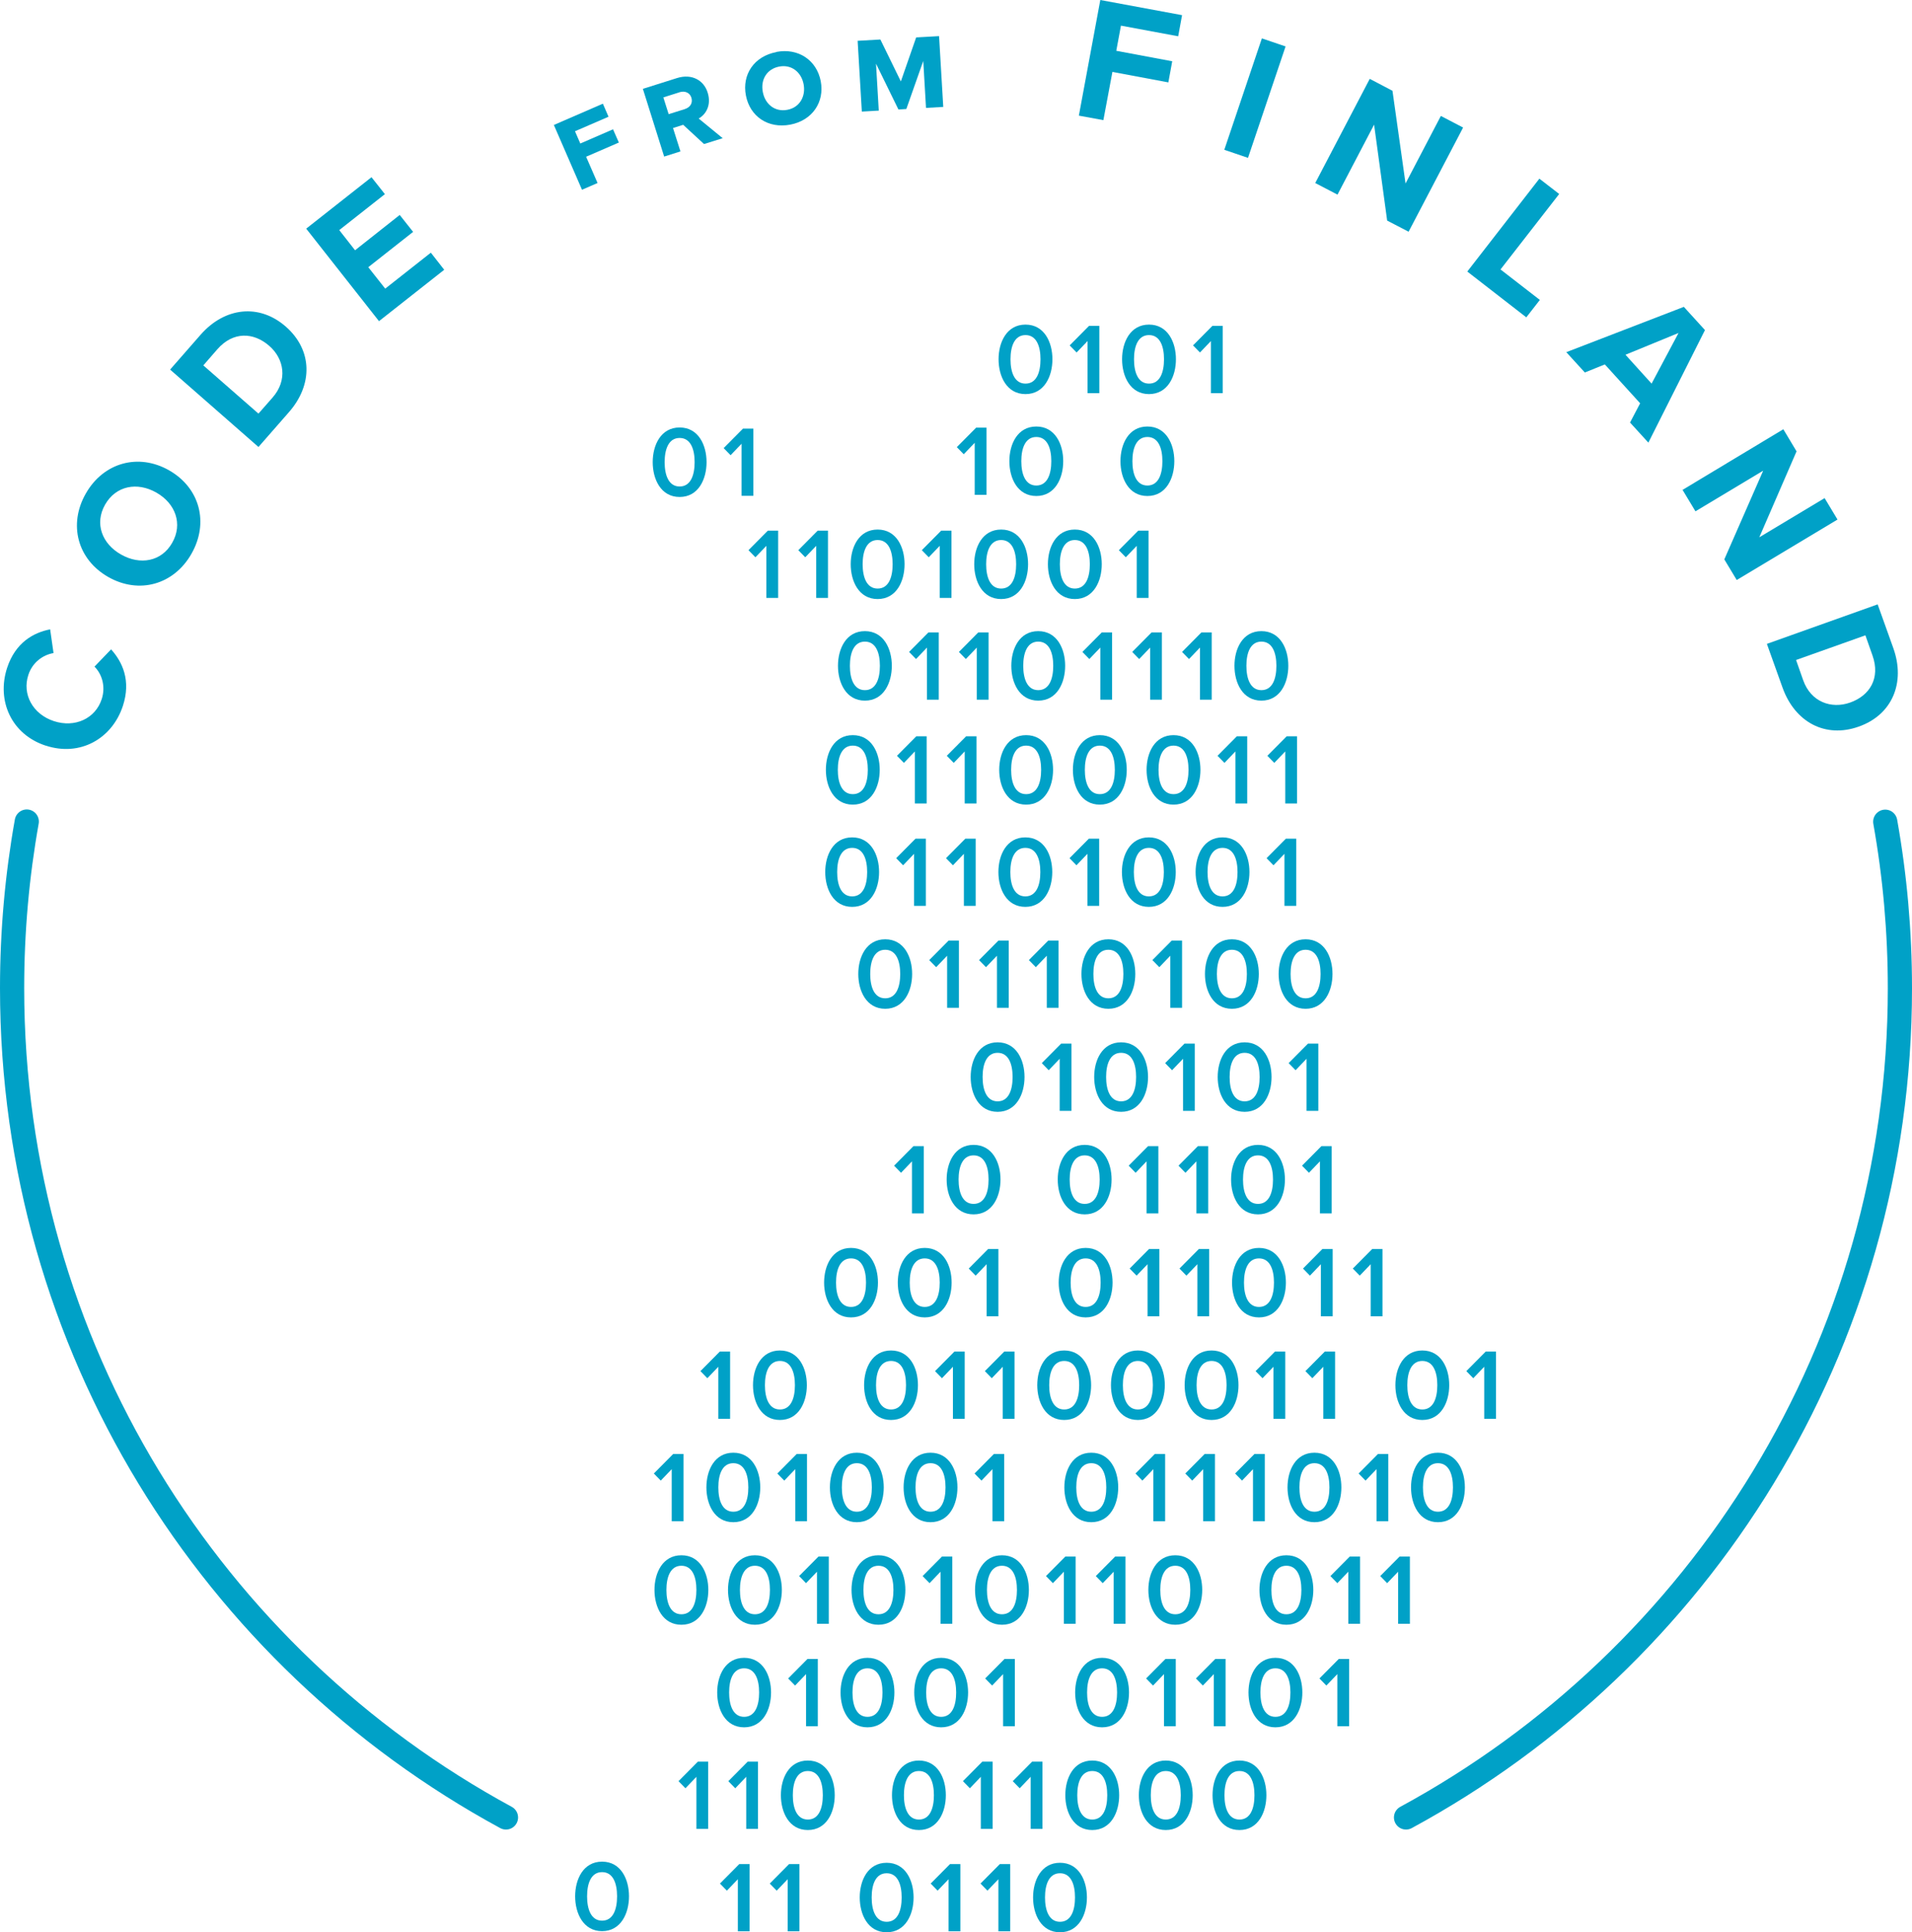 <?xml version="1.0" encoding="UTF-8"?><svg xmlns="http://www.w3.org/2000/svg" viewBox="0 0 118.58 119.83"><defs><style>.d{fill:none;stroke:#00a1c7;stroke-linecap:round;stroke-miterlimit:10;stroke-width:1.5px;}.e{fill:#00a1c7;}</style></defs><g id="a"/><g id="b"><g id="c"><g><g><path class="e" d="M2.83,46.24c-2.13-.7-3.05-2.79-2.39-4.82,.52-1.58,1.64-2.19,2.67-2.39l.21,1.47c-.66,.11-1.31,.58-1.56,1.35-.4,1.2,.27,2.44,1.58,2.87,1.31,.43,2.58-.16,2.97-1.37,.25-.77,.02-1.54-.45-2.01l1.03-1.07c.7,.78,1.25,1.93,.73,3.51-.67,2.03-2.65,3.16-4.78,2.46Z"/><path class="e" d="M5.32,30.61c1.09-1.92,3.26-2.53,5.17-1.44s2.48,3.26,1.38,5.18c-1.09,1.91-3.25,2.52-5.16,1.43-1.91-1.09-2.48-3.26-1.39-5.17Zm1.2,.68c-.67,1.17-.2,2.43,.99,3.1,1.18,.67,2.51,.44,3.17-.73,.67-1.17,.2-2.44-.98-3.11-1.19-.68-2.51-.43-3.18,.74Z"/><path class="e" d="M16.03,27.72l-5.48-4.8,1.89-2.16c1.5-1.71,3.64-1.95,5.29-.5,1.65,1.45,1.69,3.59,.19,5.3l-1.89,2.16Zm0-2.07l.87-.99c.95-1.08,.73-2.4-.2-3.21-.97-.85-2.24-.91-3.22,.21l-.87,1,3.43,3Z"/><path class="e" d="M23.5,19.91l-4.51-5.73,4.05-3.19,.83,1.05-2.83,2.23,.98,1.25,2.77-2.19,.83,1.05-2.78,2.19,1.05,1.33,2.83-2.23,.83,1.06-4.05,3.19Z"/><path class="e" d="M36.1,11.78l-1.75-4.03,3.04-1.32,.35,.81-2.08,.9,.33,.76,2.03-.88,.36,.82-2.03,.88,.71,1.63-.97,.42Z"/><path class="e" d="M43.66,8.93l-1.29-1.19-.63,.2,.46,1.45-1.01,.32-1.32-4.2,2.12-.67c.93-.29,1.67,.15,1.9,.91,.24,.77-.11,1.35-.56,1.6l1.49,1.22-1.15,.36Zm-1.54-3.2l-.98,.31,.33,1.04,.99-.31c.38-.12,.51-.41,.42-.71-.09-.29-.37-.45-.74-.34Z"/><path class="e" d="M48.15,3.22c1.37-.26,2.5,.52,2.75,1.81,.25,1.3-.52,2.44-1.89,2.7-1.38,.26-2.5-.51-2.75-1.81-.25-1.3,.51-2.43,1.89-2.69Zm.17,.91c-.77,.15-1.16,.82-1.01,1.58,.14,.75,.75,1.25,1.52,1.1,.76-.14,1.15-.83,1.01-1.58-.14-.76-.76-1.25-1.52-1.1Z"/><path class="e" d="M57.43,6.69l-.17-2.91-1.05,2.98-.49,.03-1.39-2.84,.17,2.91-1.05,.06-.26-4.39,1.41-.08,1.27,2.6,.95-2.73,1.42-.08,.26,4.39-1.05,.06Z"/><path class="e" d="M66.91,7.17l1.33-7.17,5.07,.94-.24,1.31-3.55-.66-.29,1.56,3.47,.65-.24,1.31-3.47-.65-.56,2.99-1.53-.28Z"/><path class="e" d="M75.93,9.29l2.33-6.91,1.47,.5-2.33,6.91-1.47-.5Z"/><path class="e" d="M86.03,13.68l-.81-5.95-2.27,4.34-1.38-.72,3.38-6.46,1.41,.74,.81,5.75,2.19-4.19,1.38,.72-3.38,6.46-1.33-.69Z"/><path class="e" d="M91,16.84l4.47-5.76,1.23,.95-3.64,4.68,2.44,1.89-.84,1.08-3.66-2.84Z"/><path class="e" d="M101.1,26.19l.62-1.18-2.19-2.41-1.24,.5-1.15-1.26,7.29-2.81,1.31,1.44-3.51,6.98-1.14-1.25Zm3-5.54l-3.29,1.35,1.62,1.79,1.67-3.14Z"/><path class="e" d="M106.94,34.69l2.41-5.5-4.2,2.52-.8-1.33,6.25-3.76,.82,1.37-2.31,5.33,4.05-2.43,.8,1.33-6.25,3.75-.77-1.28Z"/><path class="e" d="M109.58,39.93l6.87-2.45,.97,2.71c.77,2.15-.07,4.14-2.14,4.87-2.07,.74-3.96-.27-4.73-2.42l-.97-2.71Zm1.81,1l.44,1.25c.48,1.36,1.75,1.8,2.91,1.39,1.22-.43,1.89-1.51,1.39-2.92l-.44-1.25-4.3,1.53Z"/></g><path class="d" d="M31.38,112.71C13.14,102.81,.75,83.5,.75,61.28c0-3.52,.31-6.97,.91-10.33"/><path class="d" d="M87.2,112.71c18.24-9.89,30.63-29.21,30.63-51.42,0-3.52-.31-6.97-.91-10.33"/><g><path class="e" d="M35.67,117.6c0-1.05,.5-2.15,1.67-2.15s1.67,1.1,1.67,2.15-.5,2.16-1.67,2.16-1.67-1.11-1.67-2.16Zm2.6,0c0-.79-.24-1.5-.93-1.5s-.93,.71-.93,1.5,.24,1.51,.93,1.51,.93-.71,.93-1.51Z"/><path class="e" d="M40.48,28.66c0-1.05,.5-2.15,1.67-2.15s1.67,1.1,1.67,2.15-.5,2.16-1.67,2.16-1.67-1.11-1.67-2.16Zm2.6,0c0-.79-.24-1.5-.93-1.5s-.93,.71-.93,1.5,.24,1.51,.93,1.51,.93-.71,.93-1.51Z"/><path class="e" d="M45.99,30.74v-3.22l-.68,.71-.43-.44,1.2-1.21h.64v4.17h-.73Z"/><g><path class="e" d="M61.93,22.28c0-1.05,.5-2.15,1.67-2.15s1.67,1.1,1.67,2.15-.5,2.16-1.67,2.16-1.67-1.11-1.67-2.16Zm2.6,0c0-.79-.24-1.5-.93-1.5s-.93,.71-.93,1.5,.24,1.51,.93,1.51,.93-.71,.93-1.51Z"/><path class="e" d="M67.45,24.37v-3.22l-.68,.71-.43-.44,1.2-1.21h.64v4.17h-.73Z"/><path class="e" d="M69.59,22.28c0-1.05,.5-2.15,1.67-2.15s1.67,1.1,1.67,2.15-.5,2.16-1.67,2.16-1.67-1.11-1.67-2.16Zm2.6,0c0-.79-.24-1.5-.93-1.5s-.93,.71-.93,1.5,.24,1.51,.93,1.51,.93-.71,.93-1.51Z"/><path class="e" d="M75.1,24.37v-3.22l-.68,.71-.43-.44,1.2-1.21h.64v4.17h-.73Z"/></g><g><path class="e" d="M60.2,66.79c0-1.05,.5-2.15,1.67-2.15s1.67,1.1,1.67,2.15-.5,2.16-1.67,2.16-1.67-1.11-1.67-2.16Zm2.6,0c0-.79-.24-1.5-.93-1.5s-.93,.71-.93,1.5,.24,1.51,.93,1.51,.93-.71,.93-1.51Z"/><path class="e" d="M65.72,68.88v-3.22l-.68,.71-.43-.44,1.2-1.21h.64v4.17h-.73Z"/><path class="e" d="M67.86,66.79c0-1.05,.5-2.15,1.67-2.15s1.67,1.1,1.67,2.15-.5,2.16-1.67,2.16-1.67-1.11-1.67-2.16Zm2.6,0c0-.79-.24-1.5-.93-1.5s-.93,.71-.93,1.5,.24,1.51,.93,1.51,.93-.71,.93-1.51Z"/><path class="e" d="M73.37,68.88v-3.22l-.68,.71-.43-.44,1.2-1.21h.64v4.17h-.73Z"/><path class="e" d="M75.52,66.79c0-1.05,.5-2.15,1.67-2.15s1.67,1.1,1.67,2.15-.5,2.16-1.67,2.16-1.67-1.11-1.67-2.16Zm2.6,0c0-.79-.24-1.5-.93-1.5s-.93,.71-.93,1.5,.24,1.51,.93,1.51,.93-.71,.93-1.51Z"/><path class="e" d="M81.03,68.88v-3.22l-.68,.71-.43-.44,1.2-1.21h.64v4.17h-.73Z"/></g><g><path class="e" d="M60.45,30.68v-3.22l-.68,.71-.43-.44,1.2-1.21h.64v4.17h-.73Z"/><path class="e" d="M62.6,28.6c0-1.05,.5-2.15,1.67-2.15s1.67,1.1,1.67,2.15-.5,2.16-1.67,2.16-1.67-1.11-1.67-2.16Zm2.6,0c0-.79-.24-1.5-.93-1.5s-.93,.71-.93,1.5,.24,1.51,.93,1.51,.93-.71,.93-1.51Z"/><path class="e" d="M69.49,28.6c0-1.05,.5-2.15,1.67-2.15s1.67,1.1,1.67,2.15-.5,2.16-1.67,2.16-1.67-1.11-1.67-2.16Zm2.6,0c0-.79-.24-1.5-.93-1.5s-.93,.71-.93,1.5,.24,1.51,.93,1.51,.93-.71,.93-1.51Z"/></g><g><path class="e" d="M56.56,75.24v-3.22l-.68,.71-.43-.44,1.2-1.21h.64v4.17h-.73Z"/><path class="e" d="M58.71,73.15c0-1.05,.5-2.15,1.67-2.15s1.67,1.1,1.67,2.15-.5,2.16-1.67,2.16-1.67-1.11-1.67-2.16Zm2.6,0c0-.79-.24-1.5-.93-1.5s-.93,.71-.93,1.5,.24,1.51,.93,1.51,.93-.71,.93-1.51Z"/><path class="e" d="M65.6,73.15c0-1.05,.5-2.15,1.67-2.15s1.67,1.1,1.67,2.15-.5,2.16-1.67,2.16-1.67-1.11-1.67-2.16Zm2.6,0c0-.79-.24-1.5-.93-1.5s-.93,.71-.93,1.5,.24,1.51,.93,1.51,.93-.71,.93-1.51Z"/><path class="e" d="M71.11,75.24v-3.22l-.68,.71-.43-.44,1.2-1.21h.64v4.17h-.73Z"/><path class="e" d="M74.2,75.24v-3.22l-.68,.71-.43-.44,1.2-1.21h.64v4.17h-.73Z"/><path class="e" d="M76.35,73.15c0-1.05,.5-2.15,1.67-2.15s1.67,1.1,1.67,2.15-.5,2.16-1.67,2.16-1.67-1.11-1.67-2.16Zm2.6,0c0-.79-.24-1.5-.93-1.5s-.93,.71-.93,1.5,.24,1.51,.93,1.51,.93-.71,.93-1.51Z"/><path class="e" d="M81.86,75.24v-3.22l-.68,.71-.43-.44,1.2-1.21h.64v4.17h-.73Z"/></g><g><path class="e" d="M47.53,37.07v-3.22l-.68,.71-.43-.44,1.2-1.21h.64v4.17h-.73Z"/><path class="e" d="M50.62,37.07v-3.22l-.68,.71-.43-.44,1.2-1.21h.64v4.17h-.73Z"/><path class="e" d="M52.76,34.99c0-1.05,.5-2.15,1.67-2.15s1.67,1.1,1.67,2.15-.5,2.16-1.67,2.16-1.67-1.11-1.67-2.16Zm2.6,0c0-.79-.24-1.5-.93-1.5s-.93,.71-.93,1.5,.24,1.51,.93,1.51,.93-.71,.93-1.51Z"/><path class="e" d="M58.28,37.07v-3.22l-.68,.71-.43-.44,1.2-1.21h.64v4.17h-.73Z"/><path class="e" d="M60.42,34.99c0-1.05,.5-2.15,1.67-2.15s1.67,1.1,1.67,2.15-.5,2.16-1.67,2.16-1.67-1.11-1.67-2.16Zm2.6,0c0-.79-.24-1.5-.93-1.5s-.93,.71-.93,1.5,.24,1.51,.93,1.51,.93-.71,.93-1.51Z"/><path class="e" d="M64.99,34.99c0-1.05,.5-2.15,1.67-2.15s1.67,1.1,1.67,2.15-.5,2.16-1.67,2.16-1.67-1.11-1.67-2.16Zm2.6,0c0-.79-.24-1.5-.93-1.5s-.93,.71-.93,1.5,.24,1.51,.93,1.51,.93-.71,.93-1.51Z"/><path class="e" d="M70.5,37.07v-3.22l-.68,.71-.43-.44,1.2-1.21h.64v4.17h-.73Z"/></g><g><path class="e" d="M44.48,104.96c0-1.05,.5-2.15,1.67-2.15s1.67,1.1,1.67,2.15-.5,2.16-1.67,2.16-1.67-1.11-1.67-2.16Zm2.6,0c0-.79-.24-1.5-.93-1.5s-.93,.71-.93,1.5,.24,1.51,.93,1.51,.93-.71,.93-1.51Z"/><path class="e" d="M49.99,107.04v-3.22l-.68,.71-.43-.44,1.2-1.21h.64v4.17h-.73Z"/><path class="e" d="M52.13,104.96c0-1.05,.5-2.15,1.67-2.15s1.67,1.1,1.67,2.15-.5,2.16-1.67,2.16-1.67-1.11-1.67-2.16Zm2.6,0c0-.79-.24-1.5-.93-1.5s-.93,.71-.93,1.5,.24,1.51,.93,1.51,.93-.71,.93-1.51Z"/><path class="e" d="M56.7,104.96c0-1.05,.5-2.15,1.67-2.15s1.67,1.1,1.67,2.15-.5,2.16-1.67,2.16-1.67-1.11-1.67-2.16Zm2.6,0c0-.79-.24-1.5-.93-1.5s-.93,.71-.93,1.5,.24,1.51,.93,1.51,.93-.71,.93-1.51Z"/><path class="e" d="M62.21,107.04v-3.22l-.68,.71-.43-.44,1.2-1.21h.64v4.17h-.73Z"/><path class="e" d="M66.68,104.96c0-1.05,.5-2.15,1.67-2.15s1.67,1.1,1.67,2.15-.5,2.16-1.67,2.16-1.67-1.11-1.67-2.16Zm2.6,0c0-.79-.24-1.5-.93-1.5s-.93,.71-.93,1.5,.24,1.51,.93,1.51,.93-.71,.93-1.51Z"/><path class="e" d="M72.19,107.04v-3.22l-.68,.71-.43-.44,1.2-1.21h.64v4.17h-.73Z"/><path class="e" d="M75.28,107.04v-3.22l-.68,.71-.43-.44,1.2-1.21h.64v4.17h-.73Z"/><path class="e" d="M77.43,104.96c0-1.05,.5-2.15,1.67-2.15s1.67,1.1,1.67,2.15-.5,2.16-1.67,2.16-1.67-1.11-1.67-2.16Zm2.6,0c0-.79-.24-1.5-.93-1.5s-.93,.71-.93,1.5,.24,1.51,.93,1.51,.93-.71,.93-1.51Z"/><path class="e" d="M82.94,107.04v-3.22l-.68,.71-.43-.44,1.2-1.21h.64v4.17h-.73Z"/></g><g><path class="e" d="M51.11,79.54c0-1.05,.5-2.15,1.67-2.15s1.67,1.1,1.67,2.15-.5,2.16-1.67,2.16-1.67-1.11-1.67-2.16Zm2.6,0c0-.79-.24-1.5-.93-1.5s-.93,.71-.93,1.5,.24,1.51,.93,1.51,.93-.71,.93-1.51Z"/><path class="e" d="M55.68,79.54c0-1.05,.5-2.15,1.67-2.15s1.67,1.1,1.67,2.15-.5,2.16-1.67,2.16-1.67-1.11-1.67-2.16Zm2.6,0c0-.79-.24-1.5-.93-1.5s-.93,.71-.93,1.5,.24,1.51,.93,1.51,.93-.71,.93-1.51Z"/><path class="e" d="M61.19,81.62v-3.22l-.68,.71-.43-.44,1.2-1.21h.64v4.17h-.73Z"/><path class="e" d="M65.66,79.54c0-1.05,.5-2.15,1.67-2.15s1.67,1.1,1.67,2.15-.5,2.16-1.67,2.16-1.67-1.11-1.67-2.16Zm2.6,0c0-.79-.24-1.5-.93-1.5s-.93,.71-.93,1.5,.24,1.51,.93,1.51,.93-.71,.93-1.51Z"/><path class="e" d="M71.17,81.62v-3.22l-.68,.71-.43-.44,1.2-1.21h.64v4.17h-.73Z"/><path class="e" d="M74.26,81.62v-3.22l-.68,.71-.43-.44,1.2-1.21h.64v4.17h-.73Z"/><path class="e" d="M76.41,79.54c0-1.05,.5-2.15,1.67-2.15s1.67,1.1,1.67,2.15-.5,2.16-1.67,2.16-1.67-1.11-1.67-2.16Zm2.6,0c0-.79-.24-1.5-.93-1.5s-.93,.71-.93,1.5,.24,1.51,.93,1.51,.93-.71,.93-1.51Z"/><path class="e" d="M81.92,81.62v-3.22l-.68,.71-.43-.44,1.2-1.21h.64v4.17h-.73Z"/><path class="e" d="M85.01,81.62v-3.22l-.68,.71-.43-.44,1.2-1.21h.64v4.17h-.73Z"/></g><g><path class="e" d="M51.97,41.29c0-1.05,.5-2.15,1.67-2.15s1.67,1.1,1.67,2.15-.5,2.16-1.67,2.16-1.67-1.11-1.67-2.16Zm2.6,0c0-.79-.24-1.5-.93-1.5s-.93,.71-.93,1.5,.24,1.51,.93,1.51,.93-.71,.93-1.51Z"/><path class="e" d="M57.49,43.38v-3.22l-.68,.71-.43-.44,1.2-1.21h.64v4.17h-.73Z"/><path class="e" d="M60.58,43.38v-3.22l-.68,.71-.43-.44,1.2-1.21h.64v4.17h-.73Z"/><path class="e" d="M62.72,41.29c0-1.05,.5-2.15,1.67-2.15s1.67,1.1,1.67,2.15-.5,2.16-1.67,2.16-1.67-1.11-1.67-2.16Zm2.6,0c0-.79-.24-1.5-.93-1.5s-.93,.71-.93,1.5,.24,1.51,.93,1.51,.93-.71,.93-1.51Z"/><path class="e" d="M68.24,43.38v-3.22l-.68,.71-.43-.44,1.2-1.21h.64v4.17h-.73Z"/><path class="e" d="M71.33,43.38v-3.22l-.68,.71-.43-.44,1.2-1.21h.64v4.17h-.73Z"/><path class="e" d="M74.42,43.38v-3.22l-.68,.71-.43-.44,1.2-1.21h.64v4.17h-.73Z"/><path class="e" d="M76.56,41.29c0-1.05,.5-2.15,1.67-2.15s1.67,1.1,1.67,2.15-.5,2.16-1.67,2.16-1.67-1.11-1.67-2.16Zm2.6,0c0-.79-.24-1.5-.93-1.5s-.93,.71-.93,1.5,.24,1.51,.93,1.51,.93-.71,.93-1.51Z"/></g><g><path class="e" d="M43.19,113.41v-3.22l-.68,.71-.43-.44,1.2-1.21h.64v4.17h-.73Z"/><path class="e" d="M46.28,113.41v-3.22l-.68,.71-.43-.44,1.2-1.21h.64v4.17h-.73Z"/><path class="e" d="M48.43,111.33c0-1.05,.5-2.15,1.67-2.15s1.67,1.1,1.67,2.15-.5,2.16-1.67,2.16-1.67-1.11-1.67-2.16Zm2.6,0c0-.79-.24-1.5-.93-1.5s-.93,.71-.93,1.5,.24,1.51,.93,1.51,.93-.71,.93-1.51Z"/><path class="e" d="M55.32,111.33c0-1.05,.5-2.15,1.67-2.15s1.67,1.1,1.67,2.15-.5,2.16-1.67,2.16-1.67-1.11-1.67-2.16Zm2.6,0c0-.79-.24-1.5-.93-1.5s-.93,.71-.93,1.5,.24,1.51,.93,1.51,.93-.71,.93-1.51Z"/><path class="e" d="M60.83,113.41v-3.22l-.68,.71-.43-.44,1.2-1.21h.64v4.17h-.73Z"/><path class="e" d="M63.92,113.41v-3.22l-.68,.71-.43-.44,1.2-1.21h.64v4.17h-.73Z"/><path class="e" d="M66.07,111.33c0-1.05,.5-2.15,1.67-2.15s1.67,1.1,1.67,2.15-.5,2.16-1.67,2.16-1.67-1.11-1.67-2.16Zm2.6,0c0-.79-.24-1.5-.93-1.5s-.93,.71-.93,1.5,.24,1.51,.93,1.51,.93-.71,.93-1.51Z"/><path class="e" d="M70.63,111.33c0-1.05,.5-2.15,1.67-2.15s1.67,1.1,1.67,2.15-.5,2.16-1.67,2.16-1.67-1.11-1.67-2.16Zm2.6,0c0-.79-.24-1.5-.93-1.5s-.93,.71-.93,1.5,.24,1.51,.93,1.51,.93-.71,.93-1.51Z"/><path class="e" d="M75.2,111.33c0-1.05,.5-2.15,1.67-2.15s1.67,1.1,1.67,2.15-.5,2.16-1.67,2.16-1.67-1.11-1.67-2.16Zm2.6,0c0-.79-.24-1.5-.93-1.5s-.93,.71-.93,1.5,.24,1.51,.93,1.51,.93-.71,.93-1.51Z"/></g><g><path class="e" d="M51.22,47.74c0-1.05,.5-2.15,1.67-2.15s1.67,1.1,1.67,2.15-.5,2.16-1.67,2.16-1.67-1.11-1.67-2.16Zm2.6,0c0-.79-.24-1.5-.93-1.5s-.93,.71-.93,1.5,.24,1.51,.93,1.51,.93-.71,.93-1.51Z"/><path class="e" d="M56.74,49.82v-3.22l-.68,.71-.43-.44,1.2-1.21h.64v4.17h-.73Z"/><path class="e" d="M59.83,49.82v-3.22l-.68,.71-.43-.44,1.2-1.21h.64v4.17h-.73Z"/><path class="e" d="M61.97,47.74c0-1.05,.5-2.15,1.67-2.15s1.67,1.1,1.67,2.15-.5,2.16-1.67,2.16-1.67-1.11-1.67-2.16Zm2.6,0c0-.79-.24-1.5-.93-1.5s-.93,.71-.93,1.5,.24,1.51,.93,1.51,.93-.71,.93-1.51Z"/><path class="e" d="M66.54,47.74c0-1.05,.5-2.15,1.67-2.15s1.67,1.1,1.67,2.15-.5,2.16-1.67,2.16-1.67-1.11-1.67-2.16Zm2.6,0c0-.79-.24-1.5-.93-1.5s-.93,.71-.93,1.5,.24,1.51,.93,1.51,.93-.71,.93-1.51Z"/><path class="e" d="M71.11,47.74c0-1.05,.5-2.15,1.67-2.15s1.67,1.1,1.67,2.15-.5,2.16-1.67,2.16-1.67-1.11-1.67-2.16Zm2.6,0c0-.79-.24-1.5-.93-1.5s-.93,.71-.93,1.5,.24,1.51,.93,1.51,.93-.71,.93-1.51Z"/><path class="e" d="M76.62,49.82v-3.22l-.68,.71-.43-.44,1.2-1.21h.64v4.17h-.73Z"/><path class="e" d="M79.71,49.82v-3.22l-.68,.71-.43-.44,1.2-1.21h.64v4.17h-.73Z"/></g><g><path class="e" d="M44.55,87.98v-3.22l-.68,.71-.43-.44,1.2-1.21h.64v4.17h-.73Z"/><path class="e" d="M46.7,85.9c0-1.05,.5-2.15,1.67-2.15s1.67,1.1,1.67,2.15-.5,2.16-1.67,2.16-1.67-1.11-1.67-2.16Zm2.6,0c0-.79-.24-1.5-.93-1.5s-.93,.71-.93,1.5,.24,1.51,.93,1.51,.93-.71,.93-1.51Z"/><path class="e" d="M53.59,85.9c0-1.05,.5-2.15,1.67-2.15s1.67,1.1,1.67,2.15-.5,2.16-1.67,2.16-1.67-1.11-1.67-2.16Zm2.6,0c0-.79-.24-1.5-.93-1.5s-.93,.71-.93,1.5,.24,1.51,.93,1.51,.93-.71,.93-1.51Z"/><path class="e" d="M59.1,87.98v-3.22l-.68,.71-.43-.44,1.2-1.21h.64v4.17h-.73Z"/><path class="e" d="M62.19,87.98v-3.22l-.68,.71-.43-.44,1.2-1.21h.64v4.17h-.73Z"/><path class="e" d="M64.33,85.9c0-1.05,.5-2.15,1.67-2.15s1.67,1.1,1.67,2.15-.5,2.16-1.67,2.16-1.67-1.11-1.67-2.16Zm2.6,0c0-.79-.24-1.5-.93-1.5s-.93,.71-.93,1.5,.24,1.51,.93,1.51,.93-.71,.93-1.51Z"/><path class="e" d="M68.9,85.9c0-1.05,.5-2.15,1.67-2.15s1.67,1.1,1.67,2.15-.5,2.16-1.67,2.16-1.67-1.11-1.67-2.16Zm2.6,0c0-.79-.24-1.5-.93-1.5s-.93,.71-.93,1.5,.24,1.51,.93,1.51,.93-.71,.93-1.51Z"/><path class="e" d="M73.47,85.9c0-1.05,.5-2.15,1.67-2.15s1.67,1.1,1.67,2.15-.5,2.16-1.67,2.16-1.67-1.11-1.67-2.16Zm2.6,0c0-.79-.24-1.5-.93-1.5s-.93,.71-.93,1.5,.24,1.51,.93,1.51,.93-.71,.93-1.51Z"/><path class="e" d="M78.98,87.98v-3.22l-.68,.71-.43-.44,1.2-1.21h.64v4.17h-.73Z"/><path class="e" d="M82.07,87.98v-3.22l-.68,.71-.43-.44,1.2-1.21h.64v4.17h-.73Z"/><path class="e" d="M86.54,85.9c0-1.05,.5-2.15,1.67-2.15s1.67,1.1,1.67,2.15-.5,2.16-1.67,2.16-1.67-1.11-1.67-2.16Zm2.6,0c0-.79-.24-1.5-.93-1.5s-.93,.71-.93,1.5,.24,1.51,.93,1.51,.93-.71,.93-1.51Z"/><path class="e" d="M92.05,87.98v-3.22l-.68,.71-.43-.44,1.2-1.21h.64v4.17h-.73Z"/></g><g><path class="e" d="M45.76,119.76v-3.22l-.68,.71-.43-.44,1.2-1.21h.64v4.17h-.73Z"/><path class="e" d="M48.85,119.76v-3.22l-.68,.71-.43-.44,1.2-1.21h.64v4.17h-.73Z"/><path class="e" d="M53.32,117.67c0-1.05,.5-2.15,1.67-2.15s1.67,1.1,1.67,2.15-.5,2.16-1.67,2.16-1.67-1.11-1.67-2.16Zm2.6,0c0-.79-.24-1.5-.93-1.5s-.93,.71-.93,1.5,.24,1.51,.93,1.51,.93-.71,.93-1.51Z"/><path class="e" d="M58.83,119.76v-3.22l-.68,.71-.43-.44,1.2-1.21h.64v4.17h-.73Z"/><path class="e" d="M61.92,119.76v-3.22l-.68,.71-.43-.44,1.2-1.21h.64v4.17h-.73Z"/><path class="e" d="M64.07,117.67c0-1.05,.5-2.15,1.67-2.15s1.67,1.1,1.67,2.15-.5,2.16-1.67,2.16-1.67-1.11-1.67-2.16Zm2.6,0c0-.79-.24-1.5-.93-1.5s-.93,.71-.93,1.5,.24,1.51,.93,1.51,.93-.71,.93-1.51Z"/></g><g><path class="e" d="M51.18,54.08c0-1.05,.5-2.15,1.67-2.15s1.67,1.1,1.67,2.15-.5,2.16-1.67,2.16-1.67-1.11-1.67-2.16Zm2.6,0c0-.79-.24-1.5-.93-1.5s-.93,.71-.93,1.5,.24,1.51,.93,1.51,.93-.71,.93-1.51Z"/><path class="e" d="M56.69,56.17v-3.22l-.68,.71-.43-.44,1.2-1.21h.64v4.17h-.73Z"/><path class="e" d="M59.78,56.17v-3.22l-.68,.71-.43-.44,1.2-1.21h.64v4.17h-.73Z"/><path class="e" d="M61.92,54.08c0-1.05,.5-2.15,1.67-2.15s1.67,1.1,1.67,2.15-.5,2.16-1.67,2.16-1.67-1.11-1.67-2.16Zm2.6,0c0-.79-.24-1.5-.93-1.5s-.93,.71-.93,1.5,.24,1.51,.93,1.51,.93-.71,.93-1.51Z"/><path class="e" d="M67.44,56.17v-3.22l-.68,.71-.43-.44,1.2-1.21h.64v4.17h-.73Z"/><path class="e" d="M69.58,54.08c0-1.05,.5-2.15,1.67-2.15s1.67,1.1,1.67,2.15-.5,2.16-1.67,2.16-1.67-1.11-1.67-2.16Zm2.6,0c0-.79-.24-1.5-.93-1.5s-.93,.71-.93,1.5,.24,1.51,.93,1.51,.93-.71,.93-1.51Z"/><path class="e" d="M74.15,54.08c0-1.05,.5-2.15,1.67-2.15s1.67,1.1,1.67,2.15-.5,2.16-1.67,2.16-1.67-1.11-1.67-2.16Zm2.6,0c0-.79-.24-1.5-.93-1.5s-.93,.71-.93,1.5,.24,1.51,.93,1.51,.93-.71,.93-1.51Z"/><path class="e" d="M79.66,56.17v-3.22l-.68,.71-.43-.44,1.2-1.21h.64v4.17h-.73Z"/></g><g><path class="e" d="M41.66,94.33v-3.22l-.68,.71-.43-.44,1.2-1.21h.64v4.17h-.73Z"/><path class="e" d="M43.81,92.24c0-1.05,.5-2.15,1.67-2.15s1.67,1.1,1.67,2.15-.5,2.16-1.67,2.16-1.67-1.11-1.67-2.16Zm2.6,0c0-.79-.24-1.5-.93-1.5s-.93,.71-.93,1.5,.24,1.51,.93,1.51,.93-.71,.93-1.51Z"/><path class="e" d="M49.32,94.33v-3.22l-.68,.71-.43-.44,1.2-1.21h.64v4.17h-.73Z"/><path class="e" d="M51.47,92.24c0-1.05,.5-2.15,1.67-2.15s1.67,1.1,1.67,2.15-.5,2.16-1.67,2.16-1.67-1.11-1.67-2.16Zm2.6,0c0-.79-.24-1.5-.93-1.5s-.93,.71-.93,1.5,.24,1.51,.93,1.51,.93-.71,.93-1.51Z"/><path class="e" d="M56.04,92.24c0-1.05,.5-2.15,1.67-2.15s1.67,1.1,1.67,2.15-.5,2.16-1.67,2.16-1.67-1.11-1.67-2.16Zm2.6,0c0-.79-.24-1.5-.93-1.5s-.93,.71-.93,1.5,.24,1.51,.93,1.51,.93-.71,.93-1.51Z"/><path class="e" d="M61.55,94.33v-3.22l-.68,.71-.43-.44,1.2-1.21h.64v4.17h-.73Z"/><path class="e" d="M66.01,92.24c0-1.05,.5-2.15,1.67-2.15s1.67,1.1,1.67,2.15-.5,2.16-1.67,2.16-1.67-1.11-1.67-2.16Zm2.6,0c0-.79-.24-1.5-.93-1.5s-.93,.71-.93,1.5,.24,1.51,.93,1.51,.93-.71,.93-1.51Z"/><path class="e" d="M71.53,94.33v-3.22l-.68,.71-.43-.44,1.2-1.21h.64v4.17h-.73Z"/><path class="e" d="M74.62,94.33v-3.22l-.68,.71-.43-.44,1.2-1.21h.64v4.17h-.73Z"/><path class="e" d="M77.71,94.33v-3.22l-.68,.71-.43-.44,1.2-1.21h.64v4.17h-.73Z"/><path class="e" d="M79.85,92.24c0-1.05,.5-2.15,1.67-2.15s1.67,1.1,1.67,2.15-.5,2.16-1.67,2.16-1.67-1.11-1.67-2.16Zm2.6,0c0-.79-.24-1.5-.93-1.5s-.93,.71-.93,1.5,.24,1.51,.93,1.51,.93-.71,.93-1.51Z"/><path class="e" d="M85.37,94.33v-3.22l-.68,.71-.43-.44,1.2-1.21h.64v4.17h-.73Z"/><path class="e" d="M87.51,92.24c0-1.05,.5-2.15,1.67-2.15s1.67,1.1,1.67,2.15-.5,2.16-1.67,2.16-1.67-1.11-1.67-2.16Zm2.6,0c0-.79-.24-1.5-.93-1.5s-.93,.71-.93,1.5,.24,1.51,.93,1.51,.93-.71,.93-1.51Z"/></g><g><path class="e" d="M45.15,98.6c0-1.05,.5-2.15,1.67-2.15s1.67,1.1,1.67,2.15-.5,2.16-1.67,2.16-1.67-1.11-1.67-2.16Zm2.6,0c0-.79-.24-1.5-.93-1.5s-.93,.71-.93,1.5,.24,1.51,.93,1.51,.93-.71,.93-1.51Z"/><path class="e" d="M50.67,100.69v-3.22l-.68,.71-.43-.44,1.2-1.21h.64v4.17h-.73Z"/><path class="e" d="M52.81,98.6c0-1.05,.5-2.15,1.67-2.15s1.67,1.1,1.67,2.15-.5,2.16-1.67,2.16-1.67-1.11-1.67-2.16Zm2.6,0c0-.79-.24-1.5-.93-1.5s-.93,.71-.93,1.5,.24,1.51,.93,1.51,.93-.71,.93-1.51Z"/><path class="e" d="M58.33,100.69v-3.22l-.68,.71-.43-.44,1.2-1.21h.64v4.17h-.73Z"/><path class="e" d="M60.47,98.6c0-1.05,.5-2.15,1.67-2.15s1.67,1.1,1.67,2.15-.5,2.16-1.67,2.16-1.67-1.11-1.67-2.16Zm2.6,0c0-.79-.24-1.5-.93-1.5s-.93,.71-.93,1.5,.24,1.51,.93,1.51,.93-.71,.93-1.51Z"/><path class="e" d="M65.98,100.69v-3.22l-.68,.71-.43-.44,1.2-1.21h.64v4.17h-.73Z"/><path class="e" d="M69.07,100.69v-3.22l-.68,.71-.43-.44,1.2-1.21h.64v4.17h-.73Z"/><path class="e" d="M71.22,98.6c0-1.05,.5-2.15,1.67-2.15s1.67,1.1,1.67,2.15-.5,2.16-1.67,2.16-1.67-1.11-1.67-2.16Zm2.6,0c0-.79-.24-1.5-.93-1.5s-.93,.71-.93,1.5,.24,1.51,.93,1.51,.93-.71,.93-1.51Z"/><path class="e" d="M78.11,98.6c0-1.05,.5-2.15,1.67-2.15s1.67,1.1,1.67,2.15-.5,2.16-1.67,2.16-1.67-1.11-1.67-2.16Zm2.6,0c0-.79-.24-1.5-.93-1.5s-.93,.71-.93,1.5,.24,1.51,.93,1.51,.93-.71,.93-1.51Z"/><path class="e" d="M83.62,100.69v-3.22l-.68,.71-.43-.44,1.2-1.21h.64v4.17h-.73Z"/><path class="e" d="M86.71,100.69v-3.22l-.68,.71-.43-.44,1.2-1.21h.64v4.17h-.73Z"/><path class="e" d="M40.59,98.6c0-1.05,.5-2.15,1.67-2.15s1.67,1.1,1.67,2.15-.5,2.16-1.67,2.16-1.67-1.11-1.67-2.16Zm2.6,0c0-.79-.24-1.5-.93-1.5s-.93,.71-.93,1.5,.24,1.51,.93,1.51,.93-.71,.93-1.51Z"/></g><g><path class="e" d="M53.23,60.4c0-1.05,.5-2.15,1.67-2.15s1.67,1.1,1.67,2.15-.5,2.16-1.67,2.16-1.67-1.11-1.67-2.16Zm2.6,0c0-.79-.24-1.5-.93-1.5s-.93,.71-.93,1.5,.24,1.51,.93,1.51,.93-.71,.93-1.51Z"/><path class="e" d="M58.74,62.49v-3.22l-.68,.71-.43-.44,1.2-1.21h.64v4.17h-.73Z"/><path class="e" d="M61.83,62.49v-3.22l-.68,.71-.43-.44,1.2-1.21h.64v4.17h-.73Z"/><path class="e" d="M64.92,62.49v-3.22l-.68,.71-.43-.44,1.2-1.21h.64v4.17h-.73Z"/><path class="e" d="M67.07,60.4c0-1.05,.5-2.15,1.67-2.15s1.67,1.1,1.67,2.15-.5,2.16-1.67,2.16-1.67-1.11-1.67-2.16Zm2.6,0c0-.79-.24-1.5-.93-1.5s-.93,.71-.93,1.5,.24,1.51,.93,1.51,.93-.71,.93-1.51Z"/><path class="e" d="M72.58,62.49v-3.22l-.68,.71-.43-.44,1.2-1.21h.64v4.17h-.73Z"/><path class="e" d="M74.73,60.4c0-1.05,.5-2.15,1.67-2.15s1.67,1.1,1.67,2.15-.5,2.16-1.67,2.16-1.67-1.11-1.67-2.16Zm2.6,0c0-.79-.24-1.5-.93-1.5s-.93,.71-.93,1.5,.24,1.51,.93,1.51,.93-.71,.93-1.51Z"/><path class="e" d="M79.3,60.4c0-1.05,.5-2.15,1.67-2.15s1.67,1.1,1.67,2.15-.5,2.16-1.67,2.16-1.67-1.11-1.67-2.16Zm2.6,0c0-.79-.24-1.5-.93-1.5s-.93,.71-.93,1.5,.24,1.51,.93,1.51,.93-.71,.93-1.51Z"/></g></g></g></g></g></svg>